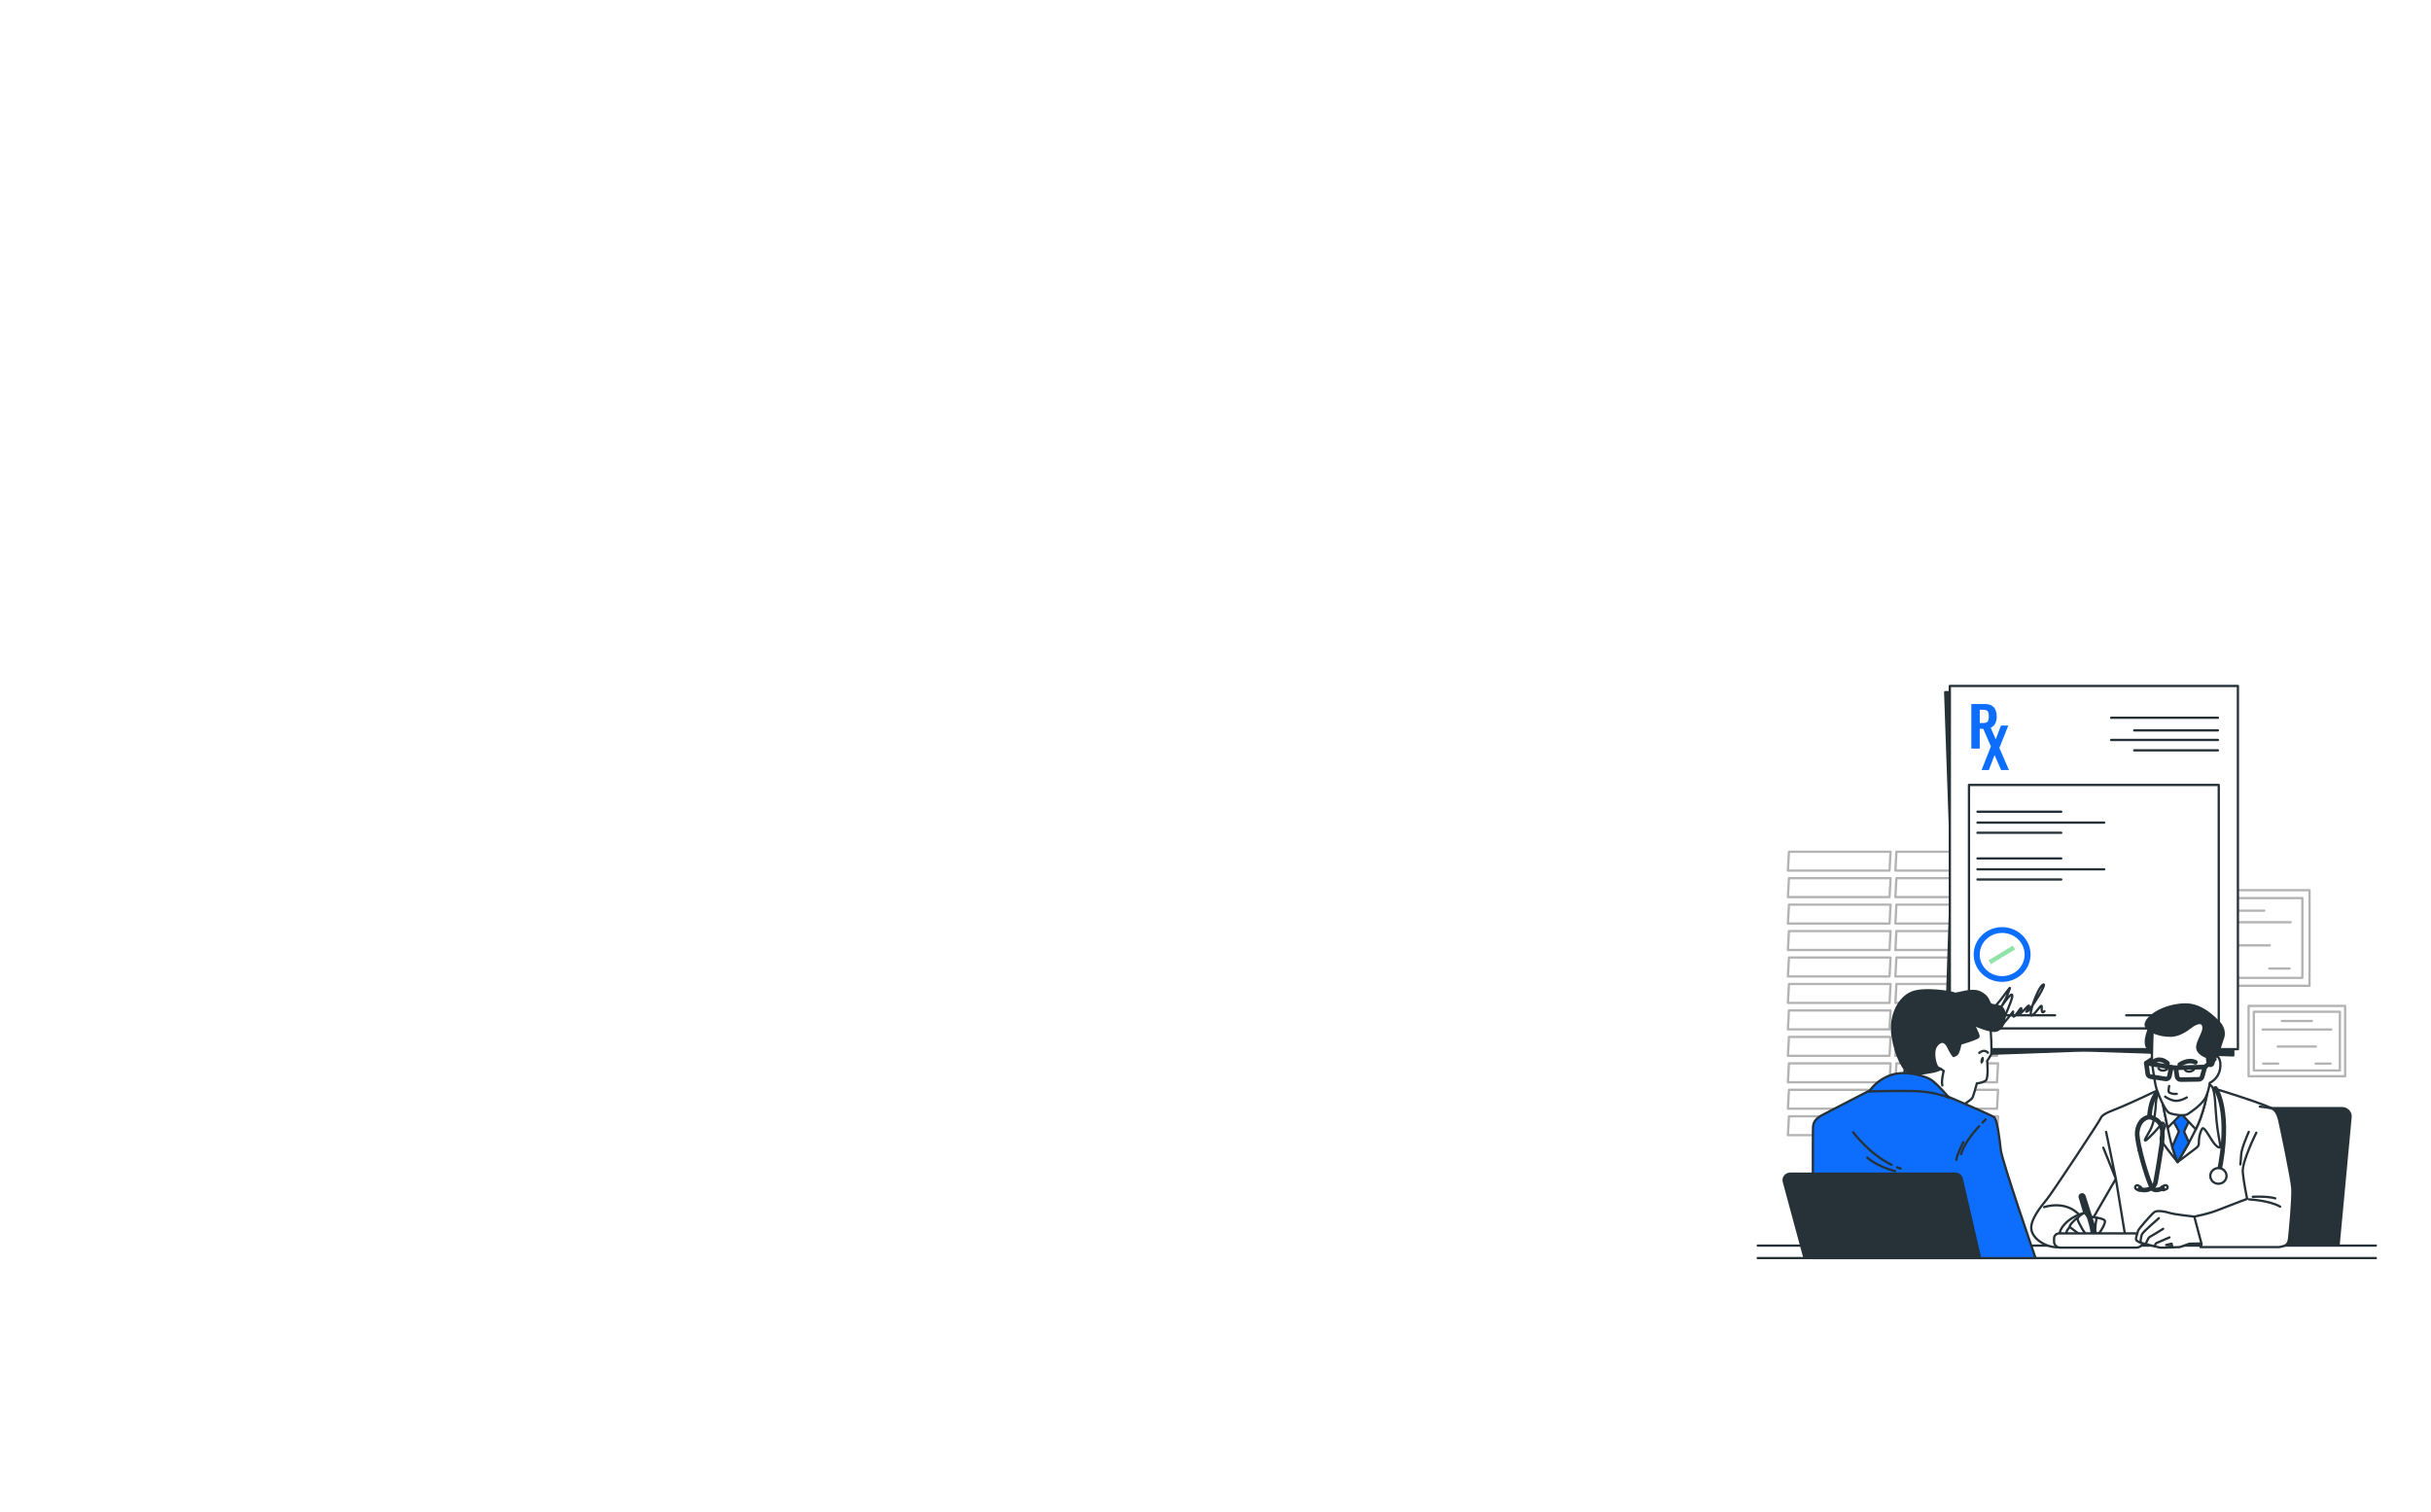 <svg width="1058" height="658" viewBox="0 0 1058 658" fill="none" xmlns="http://www.w3.org/2000/svg">
<rect width="1058" height="658" fill="white"/>
<g opacity="0.3">
<path d="M822.348 378.928H778.116L778.564 370.707H822.796L822.348 378.928Z" stroke="black" stroke-linecap="round" stroke-linejoin="round"/>
<path d="M822.348 390.442H778.116L778.564 382.22H822.796L822.348 390.442Z" stroke="black" stroke-linecap="round" stroke-linejoin="round"/>
<path d="M822.348 401.954H778.116L778.564 393.732H822.796L822.348 401.954Z" stroke="black" stroke-linecap="round" stroke-linejoin="round"/>
<path d="M822.348 413.468H778.116L778.564 405.246H822.796L822.348 413.468Z" stroke="black" stroke-linecap="round" stroke-linejoin="round"/>
<path d="M822.348 424.986H778.116L778.564 416.758H822.796L822.348 424.986Z" stroke="black" stroke-linecap="round" stroke-linejoin="round"/>
<path d="M822.348 436.499H778.116L778.564 428.271H822.796L822.348 436.499Z" stroke="black" stroke-linecap="round" stroke-linejoin="round"/>
<path d="M822.348 448.012H778.116L778.564 439.785H822.796L822.348 448.012Z" stroke="black" stroke-linecap="round" stroke-linejoin="round"/>
<path d="M822.348 459.525H778.116L778.564 451.297H822.796L822.348 459.525Z" stroke="black" stroke-linecap="round" stroke-linejoin="round"/>
<path d="M822.348 471.038H778.116L778.564 462.81H822.796L822.348 471.038Z" stroke="black" stroke-linecap="round" stroke-linejoin="round"/>
<path d="M822.348 482.55H778.116L778.564 474.323H822.796L822.348 482.55Z" stroke="black" stroke-linecap="round" stroke-linejoin="round"/>
<path d="M822.348 494.064H778.116L778.564 485.842H822.796L822.348 494.064Z" stroke="black" stroke-linecap="round" stroke-linejoin="round"/>
<path d="M869.12 378.928H824.888L825.335 370.707H869.568L869.12 378.928Z" stroke="black" stroke-linecap="round" stroke-linejoin="round"/>
<path d="M869.12 390.442H824.888L825.335 382.22H869.568L869.12 390.442Z" stroke="black" stroke-linecap="round" stroke-linejoin="round"/>
<path d="M869.12 401.954H824.888L825.335 393.732H869.568L869.12 401.954Z" stroke="black" stroke-linecap="round" stroke-linejoin="round"/>
<path d="M869.12 413.468H824.888L825.335 405.246H869.568L869.12 413.468Z" stroke="black" stroke-linecap="round" stroke-linejoin="round"/>
<path d="M869.12 424.986H824.888L825.335 416.758H869.568L869.12 424.986Z" stroke="black" stroke-linecap="round" stroke-linejoin="round"/>
<path d="M869.12 436.499H824.888L825.335 428.271H869.568L869.12 436.499Z" stroke="black" stroke-linecap="round" stroke-linejoin="round"/>
<path d="M869.12 448.012H824.888L825.335 439.785H869.568L869.12 448.012Z" stroke="black" stroke-linecap="round" stroke-linejoin="round"/>
<path d="M869.12 459.525H824.888L825.335 451.297H869.568L869.12 459.525Z" stroke="black" stroke-linecap="round" stroke-linejoin="round"/>
<path d="M869.12 471.038H824.888L825.335 462.81H869.568L869.12 471.038Z" stroke="black" stroke-linecap="round" stroke-linejoin="round"/>
<path d="M869.12 482.55H824.888L825.335 474.323H869.568L869.12 482.55Z" stroke="black" stroke-linecap="round" stroke-linejoin="round"/>
<path d="M869.12 494.064H824.888L825.335 485.842H869.568L869.12 494.064Z" stroke="black" stroke-linecap="round" stroke-linejoin="round"/>
</g>
<g opacity="0.3">
<path d="M1005.13 387.44H948.034V429.037H1005.13V387.44Z" stroke="black" stroke-linecap="round" stroke-linejoin="round"/>
<path d="M1002.02 390.878H951.127V425.604H1002.02V390.878Z" stroke="black" stroke-linecap="round" stroke-linejoin="round"/>
<path d="M967.725 396.348H985.431" stroke="black" stroke-linecap="round" stroke-linejoin="round"/>
<path d="M956.259 401.387H996.897" stroke="black" stroke-linecap="round" stroke-linejoin="round"/>
<path d="M965.315 411.458H987.841" stroke="black" stroke-linecap="round" stroke-linejoin="round"/>
<path d="M956.66 421.536H965.516" stroke="black" stroke-linecap="round" stroke-linejoin="round"/>
<path d="M987.641 421.536H996.491" stroke="black" stroke-linecap="round" stroke-linejoin="round"/>
</g>
<g opacity="0.3">
<path d="M1020.63 437.81H978.608V468.428H1020.63V437.81Z" stroke="black" stroke-linecap="round" stroke-linejoin="round"/>
<path d="M1018.35 440.34H980.888V465.902H1018.35V440.34Z" stroke="black" stroke-linecap="round" stroke-linejoin="round"/>
<path d="M993.109 444.369H1006.14" stroke="black" stroke-linecap="round" stroke-linejoin="round"/>
<path d="M984.665 448.074H1014.58" stroke="black" stroke-linecap="round" stroke-linejoin="round"/>
<path d="M991.329 455.49H1007.92" stroke="black" stroke-linecap="round" stroke-linejoin="round"/>
<path d="M984.96 462.906H991.476" stroke="black" stroke-linecap="round" stroke-linejoin="round"/>
<path d="M1007.76 462.906H1014.28" stroke="black" stroke-linecap="round" stroke-linejoin="round"/>
</g>
<path d="M971.95 459.349L910.948 457.306C908.434 457.223 905.921 457.223 903.407 457.306L846.577 459.349L849.099 382.509C849.193 379.6 849.193 376.687 849.099 373.77L846.577 301.266H971.95V459.349Z" fill="#263238" stroke="#263238" stroke-linecap="round" stroke-linejoin="round"/>
<path d="M973.965 298.553H848.592V456.636H973.965V298.553Z" fill="white" stroke="#263238" stroke-linecap="round" stroke-linejoin="round"/>
<path d="M965.628 341.638H856.923V447.609H965.628V341.638Z" fill="white" stroke="#263238" stroke-linecap="round" stroke-linejoin="round"/>
<path d="M857.943 325.801V306.423H863.835C864.859 306.38 865.877 306.603 866.781 307.07C867.536 307.503 868.122 308.163 868.448 308.948C868.827 309.898 869.007 310.91 868.979 311.927C869.026 312.981 868.795 314.03 868.307 314.974C867.895 315.726 867.236 316.324 866.433 316.677C865.535 317.047 864.564 317.227 863.587 317.204H861.602V325.801H857.943ZM861.619 314.702H863.01C863.544 314.725 864.076 314.63 864.566 314.424C864.75 314.335 864.913 314.211 865.044 314.058C865.176 313.906 865.274 313.729 865.332 313.539C865.49 313.006 865.562 312.453 865.544 311.899C865.556 311.328 865.502 310.757 865.385 310.197C865.343 309.998 865.261 309.809 865.141 309.642C865.021 309.475 864.868 309.334 864.689 309.226C864.166 308.986 863.588 308.878 863.01 308.914H861.619V314.702Z" fill="#0D6EFD"/>
<path d="M862.415 335.146L866.463 324.864L862.539 315.786H865.968L868.572 321.789L870.858 315.786H874.04L870.145 325.534L874.317 335.146H870.911L868.054 328.638L865.567 335.14L862.415 335.146Z" fill="#0D6EFD"/>
<path d="M918.797 312.398H965.268" stroke="#263238" stroke-linecap="round" stroke-linejoin="round"/>
<path d="M918.797 322.056H965.268" stroke="#263238" stroke-linecap="round" stroke-linejoin="round"/>
<path d="M928.831 317.874H965.268" stroke="#263238" stroke-linecap="round" stroke-linejoin="round"/>
<path d="M928.831 326.567H965.268" stroke="#263238" stroke-linecap="round" stroke-linejoin="round"/>
<path d="M860.624 353.287H897.067" stroke="#263238" stroke-linecap="round" stroke-linejoin="round"/>
<path d="M860.624 362.451H897.067" stroke="#263238" stroke-linecap="round" stroke-linejoin="round"/>
<path d="M860.624 358.024H915.792" stroke="#263238" stroke-linecap="round" stroke-linejoin="round"/>
<path d="M860.624 373.617H897.067" stroke="#263238" stroke-linecap="round" stroke-linejoin="round"/>
<path d="M860.624 382.781H897.067" stroke="#263238" stroke-linecap="round" stroke-linejoin="round"/>
<path d="M860.624 378.355H915.792" stroke="#263238" stroke-linecap="round" stroke-linejoin="round"/>
<path d="M859.846 441.895H894.392" stroke="#263238" stroke-linecap="round" stroke-linejoin="round"/>
<path d="M925.355 441.895H959.9" stroke="#263238" stroke-linecap="round" stroke-linejoin="round"/>
<path d="M864.719 405.37C862.653 406.632 861.022 408.456 860.032 410.61C859.042 412.765 858.738 415.153 859.157 417.474C859.576 419.796 860.701 421.945 862.388 423.651C864.076 425.356 866.25 426.542 868.637 427.058C871.024 427.574 873.517 427.397 875.799 426.55C878.082 425.702 880.052 424.222 881.462 422.296C882.871 420.371 883.656 418.086 883.717 415.73C883.778 413.375 883.113 411.055 881.806 409.064C880.937 407.74 879.805 406.594 878.475 405.692C877.146 404.79 875.645 404.149 874.058 403.805C872.471 403.462 870.829 403.424 869.226 403.692C867.624 403.961 866.092 404.531 864.719 405.37ZM876.591 423.397C874.958 424.394 873.055 424.901 871.123 424.856C869.19 424.811 867.315 424.215 865.734 423.144C864.153 422.073 862.938 420.574 862.241 418.837C861.544 417.101 861.398 415.204 861.821 413.388C862.243 411.571 863.216 409.916 864.615 408.632C866.014 407.347 867.778 406.491 869.682 406.172C871.587 405.852 873.547 406.084 875.315 406.837C877.082 407.59 878.579 408.831 879.614 410.403C880.302 411.447 880.769 412.612 880.99 413.83C881.21 415.048 881.179 416.297 880.898 417.503C880.617 418.71 880.093 419.852 879.354 420.863C878.615 421.874 877.676 422.735 876.591 423.397Z" fill="#0D6EFD"/>
<path d="M875.951 411.565L865.414 417.995L866.49 419.629L877.026 413.2L875.951 411.565Z" fill="#92E3A9"/>
<path d="M865.379 438.15C865.379 438.15 865.55 441.929 870.682 435.188C875.814 428.447 875.124 428.946 873.757 432.725C872.71 435.341 871.324 437.82 869.633 440.102C869.633 440.102 875.784 430.728 875.784 433.355C875.784 435.982 869.975 447.172 871.171 446.184C872.367 445.197 876.126 440.266 876.126 440.266C876.126 440.266 875.613 443.551 876.974 442.071C878.335 440.59 879.879 437.633 879.708 439.279C879.537 440.924 877.316 442.893 879.537 440.924C881.759 438.955 883.468 436.481 882.955 438.292C882.442 440.102 881.075 440.76 882.442 440.102C883.809 439.443 891.493 427.108 889.1 428.589C886.708 430.07 882.271 442.893 884.322 441.906C886.372 440.919 888.759 435.988 888.588 438.456C888.417 440.924 889.1 440.924 889.766 440.102" stroke="#263238" stroke-linecap="round" stroke-linejoin="round"/>
<path d="M1034 542.129H765" stroke="#263238" stroke-linecap="round" stroke-linejoin="round"/>
<path d="M1034 547.554H765" stroke="#263238" stroke-linecap="round" stroke-linejoin="round"/>
<path d="M1019.26 482.295H962.228C961.328 482.294 960.458 482.606 959.777 483.173C959.096 483.74 958.651 484.524 958.522 485.382L949.99 541.556H1017.81L1022.99 486.21C1023.04 485.712 1022.98 485.211 1022.81 484.738C1022.64 484.265 1022.37 483.83 1022.02 483.462C1021.67 483.094 1021.25 482.8 1020.77 482.599C1020.3 482.398 1019.78 482.295 1019.26 482.295Z" fill="#263238" stroke="#263238" stroke-linecap="round" stroke-linejoin="round"/>
<path d="M942.03 473.125C942.03 473.125 926.598 480.502 921.301 482.539C916.004 484.576 914.702 485.49 914.23 486.738C913.759 487.986 893.148 519.177 890.797 522.014C888.446 524.851 883.373 530.974 884.08 535.167C884.787 539.36 890.444 542.997 895.865 542.884C901.285 542.77 904.703 541.749 905.292 540.274C905.881 538.799 920.841 513.038 920.841 513.038L925.555 541.732H985.743C985.743 541.732 990.457 502.489 990.457 496.702C990.457 490.914 991.635 484.111 989.161 482.635C986.686 481.16 976.44 477.761 968.898 475.378C961.356 472.995 959.005 472.541 957.243 472.541C955.481 472.541 942.03 473.125 942.03 473.125Z" fill="white" stroke="#263238" stroke-linecap="round" stroke-linejoin="round"/>
<path d="M940.397 473.33C940.397 473.33 938.394 476.961 938.276 479.912C938.158 482.862 937.687 488.304 935.919 491.595C934.152 494.886 932.855 496.702 933.798 496.355C934.741 496.009 940.156 490.233 940.745 488.979C941.334 487.725 942.277 490.114 942.277 490.114C942.277 490.114 940.509 494.988 940.274 495.669C940.038 496.35 947.692 505.763 947.692 505.763C947.692 505.763 954.291 500.776 955.823 499.641C957.355 498.506 956.884 497.598 957.001 496.123C957.119 494.648 957.591 492.497 958.41 491.249C959.229 490 961.597 494.892 963.241 497.161C964.885 499.431 966.541 500.225 966.305 498.523C966.069 496.821 965.245 493.53 964.655 487.742C964.066 481.954 964.184 475.037 962.652 472.881C961.12 470.725 953.083 470.3 947.81 469.936C946.369 469.782 944.911 470.017 943.602 470.617C942.292 471.216 941.182 472.156 940.397 473.33Z" fill="white" stroke="#263238" stroke-linecap="round" stroke-linejoin="round"/>
<path d="M916.605 492.65L920.847 513.055L915.368 499.488" stroke="#263238" stroke-linecap="round" stroke-linejoin="round"/>
<path d="M940.987 478.8C940.987 478.8 942.636 487.646 944.168 494.449C945.011 498.322 946.193 502.118 947.704 505.798C947.704 505.798 955.481 493.207 957.72 486.63C958.992 483.002 959.977 479.286 960.666 475.515H940.987V478.8Z" stroke="#263238" stroke-linecap="round" stroke-linejoin="round"/>
<path d="M949.583 481.841L945.347 486.948L948.293 492.395L945.394 499.153C946.033 501.4 946.804 503.611 947.704 505.775C947.704 505.775 950.131 501.848 952.659 497.263L950.532 492.537L953.124 486.862L949.583 481.841Z" fill="#0D6EFD" stroke="#263238" stroke-linecap="round" stroke-linejoin="round"/>
<path d="M940.987 475.508V478.799C940.987 478.799 942.124 484.905 943.385 490.868L949.348 484.808L955.634 491.515C956.421 489.923 957.115 488.29 957.714 486.624C958.986 482.996 959.971 479.28 960.66 475.508H940.987Z" fill="white" stroke="#263238" stroke-linecap="round" stroke-linejoin="round"/>
<path d="M889.637 525.374C889.637 525.374 900.637 521.504 906.571 530.917" stroke="#263238" stroke-linecap="round" stroke-linejoin="round"/>
<path d="M906.765 528.012C906.765 528.012 900.619 529.351 897.338 534.395C894.056 539.44 900.731 540.001 902.576 540.001C904.42 540.001 906.164 538.81 906.264 538.191C906.364 537.573 908.78 531.592 908.686 530.196C908.675 529.675 908.478 529.173 908.128 528.776C907.778 528.378 907.297 528.108 906.765 528.012Z" fill="white" stroke="#263238" stroke-linecap="round" stroke-linejoin="round"/>
<path d="M903.937 530.1C903.937 530.1 900.537 532.937 900.767 534.072C900.997 535.207 906.04 539.576 907.012 538.946C907.188 538.86 907.344 538.742 907.472 538.598C907.6 538.454 907.697 538.287 907.757 538.107C907.818 537.926 907.841 537.736 907.826 537.547C907.81 537.358 907.756 537.174 907.666 537.006C907.39 536.58 903.937 530.1 903.937 530.1Z" fill="white" stroke="#263238" stroke-linecap="round" stroke-linejoin="round"/>
<path d="M900.785 534.043C900.785 534.043 898.787 536.092 899.441 537.028C900.095 537.964 904.662 540.353 905.846 539.633C907.03 538.912 906.264 538.174 906.264 538.174L900.785 534.043Z" fill="white" stroke="#263238" stroke-linecap="round" stroke-linejoin="round"/>
<path d="M912.486 529.992L908.397 529.312L909.357 534.98L913.535 535.105L912.486 529.992Z" fill="white" stroke="#263238" stroke-linecap="round" stroke-linejoin="round"/>
<path d="M905.127 521.078L909.917 537.244L912.245 539.281V536.404L907.178 520.516C907.136 520.384 907.068 520.261 906.976 520.155C906.884 520.049 906.77 519.963 906.643 519.9C906.515 519.837 906.375 519.8 906.232 519.791C906.089 519.782 905.946 519.801 905.811 519.847C905.556 519.931 905.345 520.105 905.218 520.333C905.091 520.562 905.059 520.828 905.127 521.078Z" fill="#263238" stroke="#263238" stroke-linecap="round" stroke-linejoin="round"/>
<path d="M906.765 528.012C906.765 528.012 903.937 529.607 904.22 530.815C904.502 532.024 907.555 537.675 908.656 537.749C909.758 537.823 910.424 537.182 910.265 535.956C910.106 534.73 909.087 530.282 908.397 529.312C907.708 528.341 907.631 527.956 906.765 528.012Z" fill="white" stroke="#263238" stroke-linecap="round" stroke-linejoin="round"/>
<path d="M912.486 529.992C912.486 529.992 915.497 530.355 916.022 531.241C916.546 532.126 914.442 535.655 913.771 536.461C913.099 537.267 911.897 537.232 911.862 535.19C911.918 533.443 912.127 531.705 912.486 529.992Z" fill="white" stroke="#263238" stroke-linecap="round" stroke-linejoin="round"/>
<path d="M896.2 536.818H929.238C930.161 536.82 931.046 537.174 931.698 537.802C932.351 538.431 932.718 539.283 932.72 540.172C932.72 540.924 932.41 541.646 931.857 542.178C931.305 542.71 930.555 543.009 929.774 543.009H896.66C895.941 543.009 895.252 542.734 894.743 542.244C894.235 541.755 893.95 541.091 893.95 540.399V538.98C893.95 538.696 894.008 538.414 894.121 538.152C894.234 537.889 894.4 537.65 894.609 537.45C894.818 537.249 895.066 537.09 895.339 536.981C895.613 536.873 895.905 536.818 896.2 536.818Z" fill="white" stroke="#263238" stroke-linecap="round" stroke-linejoin="round"/>
<path d="M954.992 529.505C954.992 529.505 946.396 528.597 944.274 527.916C942.153 527.235 938.736 526.667 937.557 527.575C936.379 528.483 930.611 534.952 930.487 535.74C930.363 536.529 929.191 539.145 929.78 539.826C930.274 540.3 930.88 540.651 931.547 540.847C931.547 540.847 939.207 542.89 940.026 543.003C940.845 543.117 948.741 542.776 948.741 542.776L952.865 541.301L958.634 541.188C958.634 541.188 958.751 543.003 958.869 538.578C958.987 534.152 954.992 529.505 954.992 529.505Z" fill="white" stroke="#263238" stroke-linecap="round" stroke-linejoin="round"/>
<path d="M931.565 540.853C931.565 540.853 931.683 538.243 932.272 537.108C932.861 535.973 939.572 530.191 939.572 530.191" stroke="#263238" stroke-linecap="round" stroke-linejoin="round"/>
<path d="M933.781 541.523C933.781 541.523 934.959 538.686 935.43 538.459C935.902 538.232 941.434 534.827 941.434 534.827" stroke="#263238" stroke-linecap="round" stroke-linejoin="round"/>
<path d="M937.805 542.317C937.805 542.317 938.041 541.182 938.63 540.955C939.219 540.728 944.168 538.572 944.168 538.572" stroke="#263238" stroke-linecap="round" stroke-linejoin="round"/>
<path d="M943.108 542.884L945.347 542.316L945.111 541.295L942.754 541.862" stroke="#263238" stroke-linecap="round" stroke-linejoin="round"/>
<path d="M981.972 492.974C981.972 492.974 975.733 505.565 976.08 509.997C976.428 514.428 977.972 521.788 977.972 521.788C977.972 521.788 968.079 525.527 964.661 526.894C961.244 528.262 954.992 529.505 954.992 529.505L958.168 541.528L957.703 542.776H991.971C991.971 542.776 994.564 542.323 995.035 541.755C995.507 541.188 995.978 540.961 996.214 539.145C996.449 537.329 997.981 521.453 997.628 517.016C997.274 512.578 992.443 489.57 991.854 487.186C991.264 484.803 990.21 483.214 989.149 482.647C988.088 482.08 983.493 481.631 983.493 481.631" fill="white"/>
<path d="M981.972 492.974C981.972 492.974 975.733 505.565 976.08 509.997C976.428 514.428 977.972 521.788 977.972 521.788C977.972 521.788 968.079 525.527 964.661 526.894C961.244 528.262 954.992 529.505 954.992 529.505L958.168 541.528L957.703 542.776H991.971C991.971 542.776 994.564 542.323 995.035 541.755C995.507 541.188 995.978 540.961 996.214 539.145C996.449 537.329 997.981 521.453 997.628 517.016C997.274 512.578 992.443 489.57 991.854 487.186C991.264 484.803 990.21 483.214 989.149 482.647C988.088 482.08 983.493 481.631 983.493 481.631" stroke="#263238" stroke-linecap="round" stroke-linejoin="round"/>
<path d="M978.796 522.015C978.796 522.015 987.864 522.469 992.348 525.187" stroke="#263238" stroke-linecap="round" stroke-linejoin="round"/>
<path d="M980.44 520.88C980.44 520.88 986.804 520.539 990.221 521.561" stroke="#263238" stroke-linecap="round" stroke-linejoin="round"/>
<path d="M978.679 492.622C978.679 492.622 975.497 499.772 975.379 502.495C975.261 505.219 975.026 506.808 975.026 506.808" stroke="#263238" stroke-linecap="round" stroke-linejoin="round"/>
<path d="M964.19 473.693C964.19 473.693 971.372 483.543 965.598 511.012" stroke="#263238" stroke-width="2" stroke-linecap="round" stroke-linejoin="round"/>
<path d="M969.016 511.806C969.016 511.133 968.808 510.475 968.42 509.915C968.031 509.355 967.479 508.919 966.833 508.661C966.187 508.403 965.476 508.336 964.791 508.467C964.105 508.599 963.475 508.923 962.98 509.399C962.486 509.875 962.149 510.482 962.013 511.142C961.876 511.803 961.946 512.487 962.214 513.109C962.482 513.731 962.935 514.263 963.516 514.637C964.098 515.011 964.781 515.211 965.48 515.211C966.418 515.211 967.317 514.852 967.98 514.214C968.643 513.575 969.016 512.709 969.016 511.806Z" fill="white" stroke="#263238" stroke-linecap="round" stroke-linejoin="round"/>
<path d="M939.673 474.714C939.673 474.714 936.025 476.984 935.436 486.171" stroke="#263238" stroke-width="2" stroke-linecap="round" stroke-linejoin="round"/>
<path d="M940.503 500.089C939.614 506.285 938.4 512.941 938.147 514.399C937.557 517.52 933.71 518.609 931.235 517.588" stroke="#263238" stroke-width="2" stroke-linecap="round" stroke-linejoin="round"/>
<path d="M931.276 500.498C930.469 497.026 929.974 494.013 930.151 492.634C930.976 486.284 935.454 486.171 935.454 486.171C935.454 486.171 940.757 486.852 941.104 492.299C941.141 494.907 940.944 497.514 940.515 500.09" stroke="#263238" stroke-width="2" stroke-linecap="round" stroke-linejoin="round"/>
<path d="M941.222 517.134C941.222 517.134 938.748 518.496 937.098 517.588C935.984 516.975 932.973 507.738 931.276 500.498" stroke="#263238" stroke-width="2" stroke-linecap="round" stroke-linejoin="round"/>
<path d="M942.085 515.905L941.111 516.309C940.641 516.504 940.425 517.028 940.627 517.48L940.639 517.506C940.841 517.958 941.386 518.166 941.855 517.971L942.829 517.567C943.298 517.372 943.514 516.848 943.312 516.396L943.3 516.37C943.098 515.918 942.554 515.71 942.085 515.905Z" stroke="#263238" stroke-linecap="round" stroke-linejoin="round"/>
<path d="M931.54 516.52L930.631 515.994C930.193 515.741 929.625 515.878 929.362 516.299L929.347 516.324C929.084 516.745 929.226 517.293 929.663 517.546L930.573 518.072C931.011 518.325 931.579 518.189 931.842 517.767L931.857 517.743C932.12 517.321 931.978 516.774 931.54 516.52Z" stroke="#263238" stroke-linecap="round" stroke-linejoin="round"/>
<path d="M935.454 447.268C935.454 447.268 933.568 451.575 933.922 454.299C934.275 457.022 938.046 459.973 938.046 459.973C938.046 459.973 939.343 447.836 939.343 447.382C939.343 446.928 936.98 445.906 935.454 447.268Z" fill="#263238" stroke="#263238" stroke-linecap="round" stroke-linejoin="round"/>
<path d="M934.099 462.696L936.603 461.011" stroke="#263238" stroke-width="2" stroke-linecap="round" stroke-linejoin="round"/>
<path d="M936.862 448.063C936.862 448.063 936.391 460.086 936.626 462.35C936.862 464.614 937.805 471.877 938.63 474.147C939.455 476.417 942.165 483.674 944.286 484.468C946.407 485.263 950.644 485.83 952.058 484.922C953.472 484.014 958.651 480.615 960.065 477.324C960.904 475.405 961.459 473.383 961.715 471.315C962.891 470.711 963.907 469.854 964.683 468.811C965.46 467.768 965.976 466.567 966.193 465.301C966.9 460.988 965.015 459.746 965.015 459.746L965.133 452.256C965.133 452.256 963.836 447.041 960.419 444.204C957.001 441.367 953.001 441.14 948.876 443.296C944.752 445.452 936.862 448.063 936.862 448.063Z" fill="white" stroke="#263238" stroke-linecap="round" stroke-linejoin="round"/>
<path d="M959.005 447.382C959.005 447.382 959.123 444.431 956.182 445.452C953.242 446.474 952.529 448.403 948.169 450.105C943.809 451.808 938.04 449.878 936.043 448.744C934.046 447.609 932.626 446.02 935.336 443.069C938.046 440.119 944.404 437.174 951.245 437.174C958.086 437.174 963.377 442.615 965.616 444.885C967.855 447.155 968.208 449.992 967.383 452.029C966.558 454.066 965.026 459.746 965.026 459.746C965.026 459.746 964.084 459.632 963.73 460.988C963.377 462.345 963.494 463.826 961.963 463.939C960.431 464.052 960.548 460.086 960.548 460.086C960.548 460.086 956.783 458.951 956.312 456.341C955.841 453.731 959.005 449.878 959.005 447.382Z" fill="#263238" stroke="#263238" stroke-linecap="round" stroke-linejoin="round"/>
<path d="M944.976 464.547L934.081 462.697L934.712 467.401C934.75 467.693 934.886 467.966 935.098 468.178C935.31 468.391 935.588 468.532 935.89 468.581L942.513 469.585C942.877 469.642 943.25 469.56 943.552 469.356C943.854 469.153 944.063 468.844 944.133 468.496L944.976 464.547Z" stroke="#263238" stroke-width="2" stroke-linecap="round" stroke-linejoin="round"/>
<path d="M946.961 464.745L959.594 464.393L958.357 468.796C958.25 469.093 958.047 469.348 957.777 469.524C957.507 469.7 957.186 469.787 956.86 469.772L949.2 469.874C948.803 469.901 948.41 469.788 948.092 469.558C947.773 469.328 947.552 468.995 947.468 468.62L946.961 464.745Z" stroke="#263238" stroke-width="2" stroke-linecap="round" stroke-linejoin="round"/>
<path d="M944.993 464.546L946.961 464.745" stroke="#263238" stroke-width="2" stroke-linecap="round" stroke-linejoin="round"/>
<path d="M959.594 464.393L963.718 460.988" stroke="#263238" stroke-width="2" stroke-linecap="round" stroke-linejoin="round"/>
<path d="M948.641 463.371C948.641 463.371 952.176 460.767 955.475 462.35" stroke="#263238" stroke-width="2" stroke-linecap="round" stroke-linejoin="round"/>
<path d="M943.343 462.804C943.343 462.804 940.633 459.967 937.569 461.896" stroke="#263238" stroke-width="2" stroke-linecap="round" stroke-linejoin="round"/>
<path d="M944.051 472.672C944.051 472.672 943.461 475.055 944.051 475.509C945.054 476.042 946.211 476.242 947.344 476.076" stroke="#263238" stroke-linecap="round" stroke-linejoin="round"/>
<path d="M942.283 477.302C942.283 477.302 944.64 479.004 946.879 479.118C949.118 479.231 951.705 477.642 951.705 477.642" stroke="#263238" stroke-linecap="round" stroke-linejoin="round"/>
<path d="M950.997 465.755C950.997 465.755 952.411 467.344 954.768 465.642" stroke="#263238" stroke-linecap="round" stroke-linejoin="round"/>
<path d="M939.396 465.057C939.396 465.057 940.574 466.816 943.143 465.437" stroke="#263238" stroke-linecap="round" stroke-linejoin="round"/>
<path d="M866.315 447.37C866.315 447.37 867.064 458.18 866.498 459.082L864.842 461.783C864.842 461.783 865.591 469.534 864.094 470.43C862.934 471.028 861.662 471.397 860.353 471.514C860.353 471.514 858.856 477.279 858.29 478C857.725 478.72 854.36 481.064 853.241 481.404C852.121 481.745 848.562 481.972 840.143 477.081C831.723 472.189 828.541 470.595 828.729 467.894C828.918 465.193 829.319 462.129 829.319 462.129C829.319 462.129 830.255 449.152 831.941 445.192C833.626 441.231 854.955 439.063 859.634 440.147C864.312 441.231 866.315 447.37 866.315 447.37Z" fill="white" stroke="#263238" stroke-linecap="round" stroke-linejoin="round"/>
<path d="M844.609 465.204L845.923 466.106C845.923 466.106 844.797 470.43 845.333 472.416" stroke="#263238" stroke-linecap="round" stroke-linejoin="round"/>
<path d="M863.316 461.585C863.128 462.413 862.674 463.014 862.309 462.935C861.943 462.856 861.796 462.129 861.991 461.301C862.185 460.472 862.633 459.871 862.998 459.95C863.363 460.03 863.511 460.762 863.316 461.585Z" fill="#263238"/>
<path d="M861.407 458.277C861.407 458.277 863.446 456.313 865.149 458.169" stroke="#263238" stroke-linecap="round" stroke-linejoin="round"/>
<path d="M858.832 445.929C858.832 445.929 861.26 450.253 861.077 451.155C860.895 452.057 853.217 454.219 853.217 454.219C853.217 454.219 852.469 458.543 851.344 459.082L850.224 459.621C849.326 458.447 848.573 457.177 847.979 455.836C846.671 453.135 844.797 452.432 842.741 455.116C840.685 457.8 842.364 464.126 843.489 464.665L844.609 465.204C844.609 465.204 843.672 466.107 840.119 466.651C836.566 467.196 833.944 467.911 831.328 467.19C828.712 466.47 824.964 459.621 823.668 450.792C822.372 441.963 826.473 434.399 831.917 432.067C837.362 429.735 849.694 431.886 850.625 432.425C851.556 432.964 857.925 430.087 861.667 431.886C865.408 433.684 865.202 435.67 866.156 436.93C867.111 438.19 871.954 436.572 872.331 441.078C872.708 445.583 870.835 448.284 868.401 448.641C865.968 448.999 858.832 445.929 858.832 445.929Z" fill="#263238" stroke="#263238" stroke-linecap="round" stroke-linejoin="round"/>
<path d="M814.529 474.215C814.529 474.215 796.6 483.425 793.182 485.246C789.765 487.067 789.252 488.702 789.058 490.353C788.863 492.004 789.058 547.577 789.058 547.577H885.907C885.907 547.577 871.218 505.106 870.735 500.362C870.251 495.618 869.203 487.204 867.836 486.216C866.469 485.229 847.166 477.007 847.166 477.007C847.166 477.007 842.552 472.241 831.628 472.241C820.704 472.241 814.529 474.215 814.529 474.215Z" fill="#0D6EFD" stroke="#263238" stroke-linecap="round" stroke-linejoin="round"/>
<path d="M825.63 508.05C826.137 508.243 826.649 508.419 827.162 508.584" stroke="#263238" stroke-linecap="round" stroke-linejoin="round"/>
<path d="M806.51 492.798C806.51 492.798 813.581 502.296 823.238 506.983" stroke="#263238" stroke-linecap="round" stroke-linejoin="round"/>
<path d="M812.65 503.812C812.65 503.812 816.574 507.597 824.77 509.736" stroke="#263238" stroke-linecap="round" stroke-linejoin="round"/>
<path d="M861.307 490.182C858.579 493.167 854.737 497.939 853.465 502.331" stroke="#263238" stroke-linecap="round" stroke-linejoin="round"/>
<path d="M864.218 487.203C864.218 487.203 863.676 487.708 862.827 488.576" stroke="#263238" stroke-linecap="round" stroke-linejoin="round"/>
<path d="M854.484 497.071C854.484 497.071 851.921 501.837 851.414 504.799" stroke="#263238" stroke-linecap="round" stroke-linejoin="round"/>
<path d="M813.504 475.032C813.504 475.032 823.409 474.703 832.801 474.868C842.193 475.032 848.344 477.83 848.344 477.83C848.344 477.83 842.706 471.253 840.148 469.772C837.591 468.292 829.731 465.801 823.244 467.798C819.247 469.091 815.818 471.638 813.504 475.032Z" fill="#0D6EFD" stroke="#263238" stroke-linecap="round" stroke-linejoin="round"/>
<path d="M785.34 547.514L776.313 514.184C776.225 513.779 776.233 513.361 776.334 512.959C776.436 512.558 776.629 512.183 776.9 511.862C777.171 511.541 777.512 511.283 777.9 511.106C778.288 510.928 778.712 510.836 779.141 510.836H850.961C851.62 510.837 852.26 511.054 852.775 511.453C853.289 511.851 853.647 512.406 853.789 513.027L861.761 547.548" fill="#263238"/>
<path d="M785.34 547.514L776.313 514.184C776.225 513.779 776.233 513.361 776.334 512.959C776.436 512.558 776.629 512.183 776.9 511.862C777.171 511.541 777.512 511.283 777.9 511.106C778.288 510.928 778.712 510.836 779.141 510.836H850.961C851.62 510.837 852.26 511.054 852.775 511.453C853.289 511.851 853.647 512.406 853.789 513.027L861.761 547.548" stroke="#263238" stroke-linecap="round" stroke-linejoin="round"/>
</svg>
